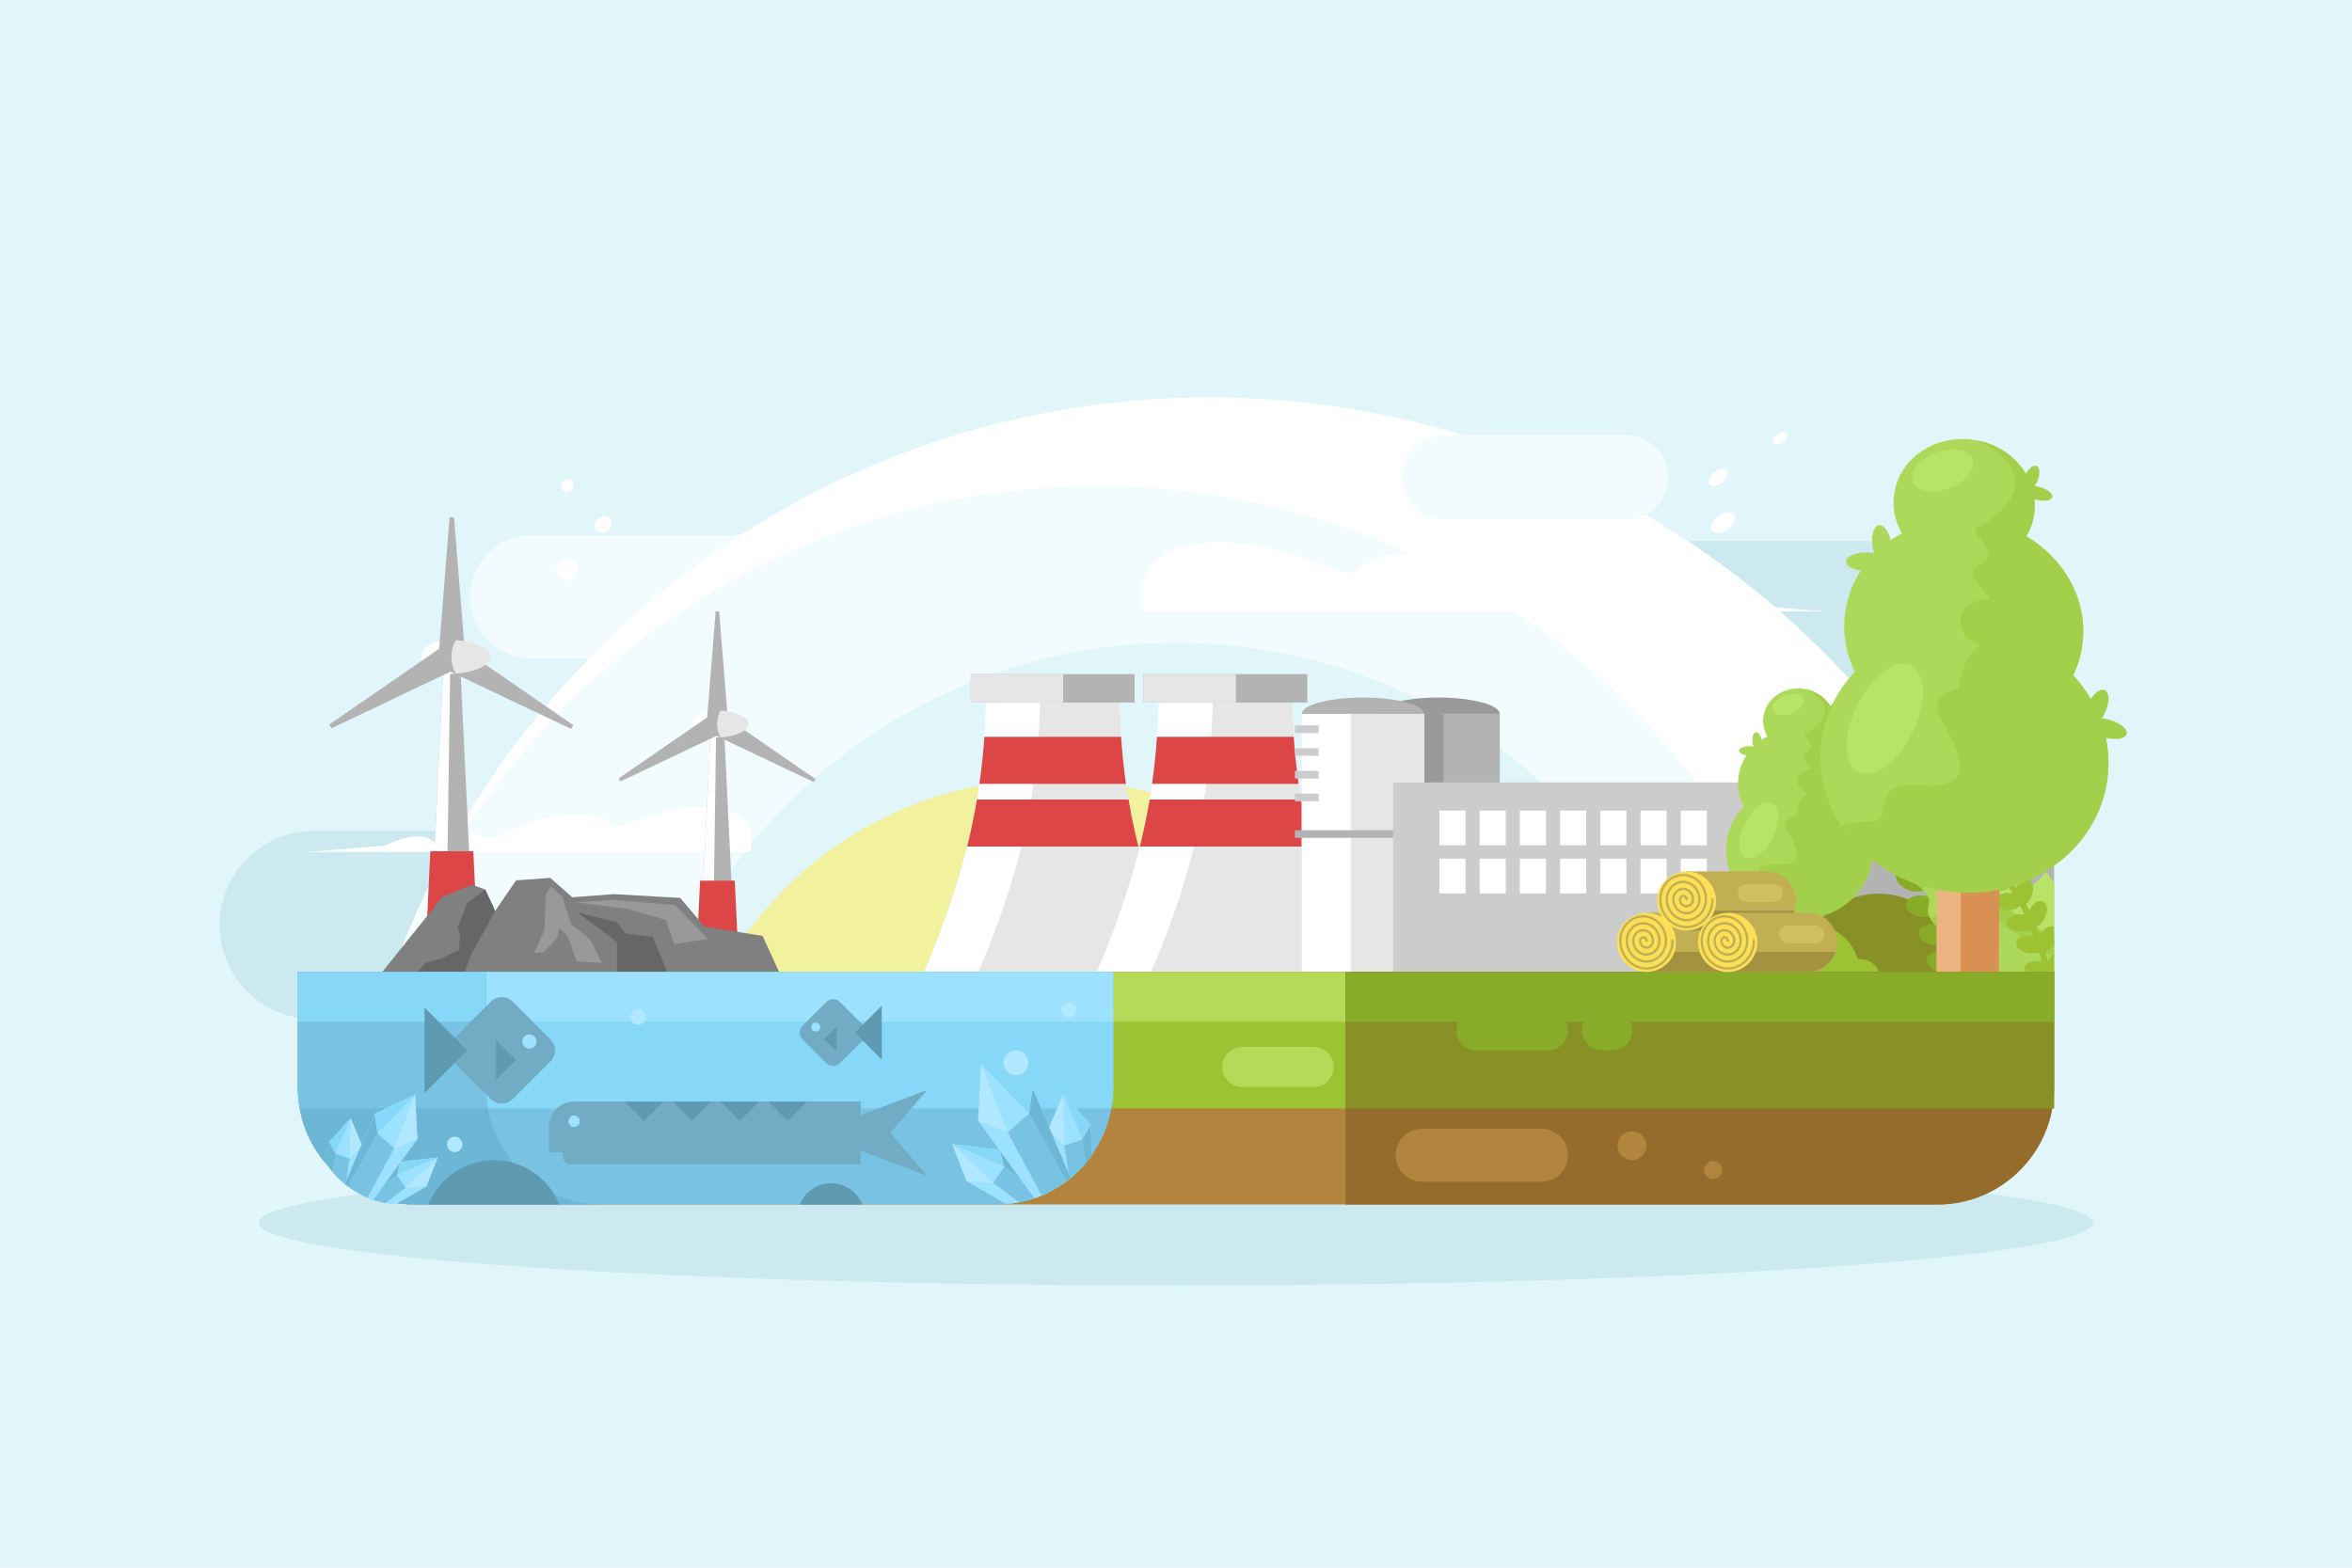 <?xml version="1.0" encoding="utf-8"?>
<!-- Generator: Adobe Illustrator 21.0.0, SVG Export Plug-In . SVG Version: 6.00 Build 0)  -->
<svg version="1.1" id="Layer_1" xmlns="http://www.w3.org/2000/svg" xmlns:xlink="http://www.w3.org/1999/xlink" x="0px" y="0px"
	 width="3000px" height="2000px" viewBox="0 0 3000 2000" style="enable-background:new 0 0 3000 2000;" xml:space="preserve">
<style type="text/css">
	.st0{fill-rule:evenodd;clip-rule:evenodd;fill:#E1F6FB;}
	.st1{fill-rule:evenodd;clip-rule:evenodd;fill:#F2FCFF;}
	.st2{fill-rule:evenodd;clip-rule:evenodd;fill:#CCE9F0;}
	.st3{fill-rule:evenodd;clip-rule:evenodd;fill:#FFFFFF;}
	.st4{fill-rule:evenodd;clip-rule:evenodd;fill:#F2F29E;}
	.st5{fill-rule:evenodd;clip-rule:evenodd;fill:#E6E6E6;}
	.st6{fill-rule:evenodd;clip-rule:evenodd;fill:#DD4646;}
	.st7{fill-rule:evenodd;clip-rule:evenodd;fill:#B3B3B3;}
	.st8{fill-rule:evenodd;clip-rule:evenodd;fill:#999999;}
	.st9{fill-rule:evenodd;clip-rule:evenodd;fill:#CCCCCC;}
	.st10{fill-rule:evenodd;clip-rule:evenodd;fill:#B3843E;}
	.st11{fill-rule:evenodd;clip-rule:evenodd;fill:#9DC234;}
	.st12{fill-rule:evenodd;clip-rule:evenodd;fill:#B6D957;}
	.st13{fill-rule:evenodd;clip-rule:evenodd;fill:#889126;}
	.st14{fill-rule:evenodd;clip-rule:evenodd;fill:#88AB28;}
	.st15{fill-rule:evenodd;clip-rule:evenodd;fill:#B7E366;}
	.st16{fill-rule:evenodd;clip-rule:evenodd;fill:#ADD95B;}
	.st17{fill-rule:evenodd;clip-rule:evenodd;fill:#A2D04A;}
	.st18{fill-rule:evenodd;clip-rule:evenodd;fill:#808080;}
	.st19{fill-rule:evenodd;clip-rule:evenodd;fill:#666666;}
	.st20{fill-rule:evenodd;clip-rule:evenodd;fill:#EBB481;}
	.st21{fill-rule:evenodd;clip-rule:evenodd;fill:#D99153;}
	.st22{fill-rule:evenodd;clip-rule:evenodd;fill:#966C2D;}
	.st23{fill-rule:evenodd;clip-rule:evenodd;fill:#C2AF53;}
	.st24{fill-rule:evenodd;clip-rule:evenodd;fill:#A39341;}
	.st25{fill-rule:evenodd;clip-rule:evenodd;fill:#FBDF57;}
	.st26{fill-rule:evenodd;clip-rule:evenodd;fill:#D1BE60;}
	.st27{fill-rule:evenodd;clip-rule:evenodd;fill:#78C3E3;}
	.st28{fill-rule:evenodd;clip-rule:evenodd;fill:#9CE1FF;}
	.st29{fill-rule:evenodd;clip-rule:evenodd;fill:#87D7F8;}
	.st30{fill-rule:evenodd;clip-rule:evenodd;fill:#72ABC4;}
	.st31{fill-rule:evenodd;clip-rule:evenodd;fill:#5F9AB3;}
	.st32{fill-rule:evenodd;clip-rule:evenodd;fill:#6DB7D6;}
	.st33{fill-rule:evenodd;clip-rule:evenodd;fill:#B2E8FF;}
</style>
<g>
	<rect class="st0" width="3000" height="2000"/>
	<path class="st1" d="M1019.2,682.7h-341c-43.3,0-78.7,35.4-78.7,78.7c0,43.3,35.4,78.7,78.7,78.7h341c43.3,0,78.7-35.4,78.7-78.7
		C1097.9,718.1,1062.5,682.7,1019.2,682.7z"/>
	<path class="st2" d="M2459.6,690.2h-520c-66,0-120,54-120,120s54,120,120,120h520c66,0,120-54,120-120S2525.6,690.2,2459.6,690.2z"
		/>
	<path class="st2" d="M920,1060H400c-66,0-120,54-120,120s54,120,120,120h520c66,0,120-54,120-120S986,1060,920,1060z"/>
	<path class="st3" d="M1542.7,507c-523.9,0-962.7,364.1-1077.3,853H2620C2505.4,871.1,2066.6,507,1542.7,507z"/>
	<path class="st1" d="M1400,620c-454.5,0-835.2,315.8-934.6,740h1869.3C2235.2,935.8,1854.5,620,1400,620z"/>
	<path class="st0" d="M1500,820c-331.7,0-609.5,230.5-682,540H2182C2109.5,1050.5,1831.7,820,1500,820z"/>
	<path class="st3" d="M894.9,1029.5c-30.6,0-66,9.3-99.2,24.4l-13.3,1.1c-8.3-10.3-24.3-16.4-47.2-16.4c-30.7,0-67,11.1-99.2,28.4
		l-17.9,1.5c-4.4-3.2-11.1-5.1-19.9-5.1c-12.6,0-27.1,3.8-40.7,10l-5.5,0.4c-3.4-4.2-10-6.7-19.4-6.7c-12.6,0-27.5,4.5-40.7,11.7
		l-100.4,8.2l87.5,0l15.3,0l110.3,0l135.1,0H787l136.9,0l32.5,0C966.5,1053.3,943.9,1029.5,894.9,1029.5z"/>
	<path class="st3" d="M2110.8,749.5c-14.4,0-24.5,3.9-29.8,10.4l-8.4-0.7c-20.9-9.6-43.3-15.4-62.6-15.4c-13.5,0-23.8,2.8-30.6,7.8
		l-27.5-2.2c-49.4-26.6-105.3-43.6-152.4-43.6c-35.1,0-59.7,9.4-72.5,25.2l-20.5-1.7c-51-23.3-105.4-37.6-152.4-37.6
		c-75.3,0-110.1,36.5-94.6,88.3l50,0l210.4,0h72.6l207.5,0l169.5,0l23.5,0l134.5,0l-154.3-12.6
		C2153.1,756.5,2130.2,749.5,2110.8,749.5z"/>
	<ellipse class="st2" cx="1500" cy="1560" rx="1170" ry="80"/>
	<path class="st4" d="M1339.8,993.8c-203.8,0-377.9,127-447.5,306.2h895.1C1717.7,1120.8,1543.6,993.8,1339.8,993.8z"/>
	<g>
		<g>
			<path class="st5" d="M1390.1,880h-94.8h-37.9c0,120-21.9,226.5-78.7,360h116.6h94.8h116.6c-56.7-133.5-78.7-240-78.7-360H1390.1z
				"/>
			<path class="st3" d="M1257.4,880c0,120-21.9,226.5-78.7,360h69.3c56.7-133.5,78.7-240,78.7-360h-31.4H1257.4z"/>
			<path class="st6" d="M1255.5,940c-1.3,20.1-3.4,40.1-6.3,60h187c-2.9-19.9-4.9-39.9-6.3-60H1255.5z"/>
			<path class="st6" d="M1246.1,1020c-3.4,19.9-7.5,39.8-12.5,60h218.4c-5-20.2-9.2-40.1-12.5-60H1246.1z"/>
			<rect x="1238.2" y="860" class="st7" width="209" height="36.3"/>
			<rect x="1238.2" y="860" class="st5" width="117.8" height="36.3"/>
		</g>
		<g>
			<path class="st5" d="M1610.4,880h-94.8h-37.9c0,120-21.9,226.5-78.7,360h116.6h94.8H1727c-56.7-133.5-78.7-240-78.7-360H1610.4z"
				/>
			<path class="st3" d="M1477.7,880c0,120-21.9,226.5-78.7,360h69.3c56.7-133.5,78.7-240,78.7-360h-31.4H1477.7z"/>
			<path class="st6" d="M1475.7,940c-1.3,20.1-3.4,40.1-6.3,60h187c-2.8-19.9-4.9-39.9-6.3-60H1475.7z"/>
			<path class="st6" d="M1466.4,1020c-3.4,19.9-7.5,39.8-12.5,60h218.4c-5-20.2-9.2-40.1-12.5-60H1466.4z"/>
			<rect x="1458.5" y="860" class="st7" width="209" height="36.3"/>
			<rect x="1458.5" y="860" class="st5" width="117.8" height="36.3"/>
		</g>
	</g>
	<g>
		<polygon class="st7" points="906.9,922.1 889.7,1280 940.5,1280 923.2,922.1 		"/>
		<polygon class="st3" points="889.7,1280 908.4,1280 913.6,922.1 906.9,922.1 		"/>
		<path class="st3" d="M914.7,906.3c-19.6,0-30.7,7.8-30.7,17.3s11.1,17.3,30.7,17.3s40.4-7.8,40.4-17.3S934.3,906.3,914.7,906.3z"
			/>
		<polygon class="st7" points="912.8,780 901.2,925.3 929,925.3 917.3,780 		"/>
		<polygon class="st7" points="906.1,935.1 1037.8,997.7 1040,993.8 920,911 		"/>
		<polygon class="st7" points="789,993.1 791.3,997 922.9,934.5 909,910.4 		"/>
		<path class="st5" d="M919.1,906.4c-2.8,4.9-4.4,10.8-4.4,17.2c0,6.4,1.6,12.3,4.4,17.2c18.2-1,36-8.4,36-17.2
			S937.3,907.4,919.1,906.4z"/>
		<polygon class="st6" points="893,1123.5 885.4,1280 944.7,1280 937.2,1123.5 		"/>
	</g>
	<g>
		<polygon class="st7" points="566.2,836.2 544.8,1280 607.8,1280 586.4,836.2 		"/>
		<polygon class="st3" points="544.8,1280 568,1280 574.5,836.2 566.2,836.2 		"/>
		<path class="st3" d="M575.8,816.6c-24.3,0-38.1,9.6-38.1,21.5c0,11.9,13.7,21.5,38.1,21.5s50.1-9.6,50.1-21.5
			C625.9,826.2,600.2,816.6,575.8,816.6z"/>
		<polygon class="st7" points="573.5,660 559.1,840.2 593.6,840.2 579.1,660 		"/>
		<polygon class="st7" points="565.2,852.4 728.4,929.9 731.2,925.1 582.4,822.5 		"/>
		<polygon class="st7" points="420,924.3 422.8,929.1 586,851.5 568.8,821.7 		"/>
		<path class="st5" d="M581.3,816.7c-3.4,6.1-5.5,13.4-5.5,21.4c0,7.9,2,15.3,5.5,21.3c22.6-1.3,44.6-10.4,44.6-21.3
			C625.9,827.1,603.9,818,581.3,816.7z"/>
		<polygon class="st6" points="548.9,1085.9 539.6,1280 613.1,1280 603.7,1085.9 		"/>
	</g>
	<g>
		<rect x="1756.6" y="910.7" class="st7" width="156.4" height="329.3"/>
		<path class="st8" d="M1834.8,889.9c-42.9,0-77.7,9.3-78.2,20.8H1913C1912.5,899.2,1877.7,889.9,1834.8,889.9z"/>
		<rect x="1791.3" y="910.7" class="st8" width="49.9" height="329.3"/>
		<rect x="1660.4" y="910.7" class="st5" width="156.4" height="329.3"/>
		<rect x="1660.4" y="910.7" class="st3" width="62.6" height="329.3"/>
		<path class="st7" d="M1738.5,889.9c-42.9,0-77.7,9.3-78.2,20.8h156.3C1816.3,899.2,1781.5,889.9,1738.5,889.9z"/>
		<rect x="1651.7" y="1059.2" class="st7" width="173.6" height="9.7"/>
		<g>
			<rect x="1651.7" y="1012.5" class="st9" width="30.2" height="9.7"/>
			<rect x="1651.7" y="983.5" class="st9" width="30.2" height="9.7"/>
			<rect x="1651.7" y="954.5" class="st9" width="30.2" height="9.7"/>
			<rect x="1651.7" y="925.5" class="st9" width="30.2" height="9.7"/>
		</g>
	</g>
	<g>
		<rect x="2236.2" y="998.2" class="st7" width="383.8" height="241.8"/>
		<rect x="1776.9" y="998.2" class="st9" width="459.3" height="241.8"/>
		<rect x="1938.6" y="1095.4" class="st3" width="33.3" height="44.4"/>
		<rect x="1938.6" y="1034.1" class="st3" width="33.3" height="44.4"/>
		<rect x="1887.3" y="1034.1" class="st3" width="33.3" height="44.4"/>
		<rect x="1887.3" y="1095.4" class="st3" width="33.3" height="44.4"/>
		<rect x="1836" y="1095.4" class="st3" width="33.3" height="44.4"/>
		<rect x="1836" y="1034.1" class="st3" width="33.3" height="44.4"/>
		<rect x="1989.9" y="1095.4" class="st3" width="33.3" height="44.4"/>
		<rect x="2092.5" y="1034.1" class="st3" width="33.3" height="44.4"/>
		<rect x="2143.8" y="1095.4" class="st3" width="33.3" height="44.4"/>
		<rect x="2143.8" y="1034.1" class="st3" width="33.3" height="44.4"/>
		<rect x="2041.2" y="1034.1" class="st3" width="33.3" height="44.4"/>
		<rect x="2092.5" y="1095.4" class="st3" width="33.3" height="44.4"/>
		<rect x="2041.2" y="1095.4" class="st3" width="33.3" height="44.4"/>
		<rect x="1989.9" y="1034.1" class="st3" width="33.3" height="44.4"/>
	</g>
	<path class="st10" d="M380,1388.3c0,81.6,66.8,148.3,148.3,148.3h1943.3c81.6,0,148.3-66.8,148.3-148.3V1240H380V1388.3z"/>
	<rect x="618.5" y="1240" class="st11" width="2001.5" height="174.1"/>
	<rect x="618.5" y="1240" class="st12" width="1330.7" height="63.5"/>
	<g>
		<path class="st13" d="M2497.2,1212.6c-1.6,0-3.2,0.1-4.7,0.3c-11.8-42-50.5-72.8-96.3-72.8c-36.6,0-68.6,19.7-86.1,49.1l-0.5,0
			c-31.5,0-57.9,21.7-65.1,50.9h293.1C2531.3,1223.9,2515.6,1212.6,2497.2,1212.6z"/>
		<path class="st11" d="M2372.3,1223.5c-1,0-1.9,0.1-2.8,0.2c-7.1-25.3-30.4-43.9-58-43.9c-22.1,0-41.4,11.9-51.9,29.6l-0.3,0
			c-19,0-34.9,13.1-39.3,30.7h176.7C2392.9,1230.3,2383.4,1223.5,2372.3,1223.5z"/>
	</g>
	<path class="st14" d="M2497.5,1213.4c-0.4,0.5-0.9,1-1.3,1.5c-1-4.6-2.2-9.1-3.3-13.6c5.4-1.3,11.2-5.8,15.3-12.6
		c6.3-10.4,6.2-22-0.2-25.9c-6.5-4-16.8,1.2-23.2,11.5c-1.3-3.7-2.6-7.4-3.9-11c4.9-2.3,9.7-7.9,12.4-15.2
		c4.2-11.4,1.8-22.7-5.3-25.4c-6.5-2.4-14.6,3.3-19.2,12.9c-1.2-2.4-2.5-4.8-3.8-7.1c4.2-2.7,8.1-7.8,10.5-14.1
		c4.2-11.4,1.8-22.7-5.3-25.4c-7.1-2.6-16.3,4.5-20.5,15.9l-0.1,0.4c-4.4-5.4-8.9-10.1-13.5-13.9c0.2-5.7-3.4-12.9-9.8-18.5
		c-9.1-8-20.6-9.8-25.6-4.1c-5,5.7-1.6,16.8,7.5,24.8c7.6,6.7,16.8,9.1,22.6,6.4c2.9,2.5,5.7,5.3,8.5,8.5
		c-9.8-1.8-18.6,1.1-20.6,7.4c-2.4,7.2,5.1,16.1,16.6,19.9c8.5,2.8,16.8,2,21.6-1.5c1.8,3.3,3.6,6.8,5.3,10.4
		c-2.3-0.9-4.9-1.6-7.6-2c-12-1.7-22.6,3.1-23.6,10.6c-1,7.5,7.9,15,19.9,16.6c8.4,1.2,16-0.8,20.3-4.6c1.8,4.8,3.6,9.7,5.3,14.8
		c-1.8-0.6-3.7-1-5.6-1.3c-12-1.7-22.6,3.1-23.6,10.6c-1,7.5,7.9,15,19.9,16.6c6.2,0.9,12.1,0,16.4-2.1c1.1,4.2,2.1,8.4,3.1,12.7
		c-1.2-0.5-2.4-1-3.6-1.4c-11.5-3.8-22.8-0.9-25.1,6.3c-2.3,7.2,5.1,16.1,16.7,19.9c6.3,2,12.5,2.1,17.2,0.7
		c0.9,5.2,1.7,10.4,2.4,15.7c-0.9-0.4-1.8-0.7-2.8-1c-11.5-3.8-22.8-0.9-25.1,6.3c-0.4,1.1-0.5,2.3-0.4,3.5h49.7v-18.9
		c-3.3,1.6-6.6,4.2-9.4,7.4c-0.7,0.8-1.4,1.6-2,2.4c-0.7-5.4-1.5-10.8-2.4-16.1c4.4-0.4,9.4-2.8,13.8-6.8v-30.7
		C2509.6,1203.8,2502.9,1207.3,2497.5,1213.4z"/>
	<g>
		<path class="st15" d="M2580.4,1136.2c-2.9-2.9,5.8-19.5,20-38.7c-2.9-4.5-5.7-9-8.5-13.5l-16,17l8.5-29.5
			c-28.3-48.3-49.3-96.8-62.3-141c-6.5,15.8-9.2,35.9-8.5,59.1l0,0l0,0c0.1,3.1,0.3,6.2,0.5,9.3c0,6.9-0.8,16.3-4.4,23.7
			c-13.1,26.7,12,31.5,21.5,61.7c4.1,13-11.1,13.8-4.4,33.5c6.7,19.7,30,17.1,29.9,33.5c0,7.5-3.9,69.3,40.6,91.5h22.8v-116.4
			c-3.4-4.7-6.7-9.5-10.1-14.4C2595.6,1128.5,2583.2,1138.9,2580.4,1136.2z"/>
		<g>
			<path class="st16" d="M2521.1,1176.5c-3.7-1.9-0.5-20.3,7.1-43c-4.1-3.4-8.2-6.8-12.3-10.3l-10,21.1l-0.9-30.6
				c-41.8-37.3-76.6-77-102.5-115.1c-1.3,17.1,2.2,37,10,58.8l0,0l0,0c1,2.9,2.1,5.8,3.3,8.7c2.1,6.6,4.2,15.8,3,23.9
				c-4.3,29.4,21.1,26.3,39.4,52.1c7.9,11.2-6.3,16.5,6.1,33.2c12.4,16.7,33.8,7.1,38.7,22.7c1.3,4.1,6.9,25.6,20.6,44.6h96.3v-46.1
				c-25.6-14.2-52-31.8-78.3-52.2C2533.2,1164.5,2524.6,1178.3,2521.1,1176.5z"/>
			<path class="st17" d="M2453.2,1135.9l7.2-21.5c0,0-7.1,6.9-14.7,14.4C2448.2,1130.8,2450.7,1133.2,2453.2,1135.9z"/>
			<path class="st17" d="M2521.1,1239l20.8-38.4l-31.1,19.4C2513.5,1226,2516.9,1232.6,2521.1,1239z"/>
			<path class="st17" d="M2464.3,1175.4c2.7,3.7,5.9,6.1,9.3,7.8l20.3-30.5l-31.6,19.8C2462.8,1173.3,2463.5,1174.3,2464.3,1175.4z"
				/>
			<path class="st17" d="M2508,1140.1c4.7,4.6,9.5,9.1,14.4,13.4c1.4-6,3.4-12.7,5.8-19.9c-4.1-3.4-8.2-6.8-12.3-10.3L2508,1140.1z"
				/>
			<path class="st17" d="M2402.5,998.6c35.5,60.9,67.6,104.2,103.2,139.3l-0.7-24.2C2463.2,1076.4,2428.4,1036.7,2402.5,998.6z"/>
			<path class="st17" d="M2533,1162.7c25.7,21.5,54,40.4,87,59.5v-25.6c-25.6-14.2-52-31.8-78.3-52.2
				C2538.8,1151.3,2535.8,1157.6,2533,1162.7z"/>
		</g>
		<path class="st11" d="M2602.6,1191.3c-0.3,0.4-0.6,0.9-0.9,1.3c-1.3-3.6-2.7-7-4-10.5c4.1-1.5,8.3-5.8,10.9-11.6
			c4-8.9,2.7-18.1-2.9-20.6c-5.5-2.5-13.2,2.7-17.2,11.5c-1.4-2.8-2.8-5.6-4.3-8.3c3.7-2.4,6.9-7.3,8.3-13.4
			c2.2-9.5-0.9-18.3-6.8-19.6c-5.4-1.2-11.3,4.1-14,12.2c-1.2-1.8-2.5-3.6-3.7-5.3c3.1-2.6,5.7-7,6.9-12.3
			c2.2-9.5-0.9-18.3-6.8-19.6c-5.9-1.4-12.5,5.2-14.6,14.7l-0.1,0.3c-4-3.9-8.1-7.1-12.2-9.7c-0.4-4.6-4-9.9-9.7-13.7
			c-8.1-5.4-17.4-5.7-20.8-0.7c-3.4,5,0.4,13.5,8.5,18.9c6.7,4.5,14.3,5.5,18.6,2.8c2.6,1.7,5.1,3.6,7.7,5.9c-8-0.4-14.6,2.8-15.6,8
			c-1.1,6,5.7,12.3,15.2,14.1c7,1.3,13.6-0.1,17-3.4c1.8,2.5,3.6,5,5.3,7.7c-1.9-0.5-4.1-0.8-6.3-0.8c-9.7-0.1-17.7,4.8-17.7,10.9
			c-0.1,6.1,7.8,11.1,17.5,11.2c6.8,0.1,12.6-2.3,15.6-5.7c1.9,3.6,3.8,7.3,5.7,11.2c-1.5-0.3-3-0.4-4.6-0.4
			c-9.7-0.1-17.7,4.8-17.7,10.9c-0.1,6.1,7.8,11.1,17.5,11.2c5.1,0,9.6-1.2,12.8-3.4c1.3,3.2,2.6,6.5,3.8,9.8c-1-0.3-2-0.5-3-0.7
			c-9.6-1.8-18.2,1.6-19.3,7.6c-1.1,6,5.7,12.3,15.3,14.1c5.2,1,10.1,0.4,13.7-1.2c1.2,4,2.4,8.1,3.5,12.2c-0.7-0.2-1.5-0.4-2.3-0.5
			c-9.6-1.8-18.2,1.6-19.3,7.6c-0.6,3.1,0.9,6.2,3.8,8.8h33.5v-25.9c-2.4,1.6-4.6,3.9-6.5,6.7c-0.5,0.7-0.9,1.4-1.3,2.2
			c-1.1-4.2-2.3-8.4-3.6-12.5c3.9-0.9,8.1-3.8,11.4-8.2v-22.7C2614.9,1180.3,2607.5,1184.1,2602.6,1191.3z"/>
	</g>
	<g>
		<polygon class="st18" points="898.6,1182.1 867.6,1145.5 783,1140.7 729.9,1144.7 701.9,1120 658.3,1123.1 631.3,1162.5 
			630,1157.8 618.8,1134.7 602.1,1128.8 564.7,1143.9 487.5,1240 578.1,1240 653.1,1240 993.7,1240 972.7,1194 		"/>
		<polygon class="st8" points="782.5,1148 734,1151.1 800.5,1159.6 849.4,1173.8 860.1,1204.5 903,1197.9 861.3,1154.7 		"/>
		<polygon class="st8" points="728.2,1178.9 717.5,1144.3 702.8,1131.2 696.4,1140.7 694.4,1186.9 681.3,1215.5 693.2,1215.1 
			710.7,1196.8 713.1,1184.1 723.9,1194.1 735.8,1226.7 767.6,1228.3 752.9,1198.4 		"/>
		<polygon class="st19" points="595.8,1152.4 583.8,1182.9 586.9,1193.3 585.4,1212 561.9,1223.1 542.4,1228.7 532.8,1240 
			592.9,1240 598.9,1221.9 631.3,1162.5 618.8,1134.7 		"/>
		<polygon class="st19" points="797.7,1190.7 787,1176.6 736.3,1163.9 787,1202 787,1240 851.4,1240 832.3,1195.3 		"/>
	</g>
	<g>
		<g>
			<path class="st20" d="M2297.8,1075.8c-11.2-0.1-20.3,8.9-20.4,20.1l-0.9,156.6c-0.1,11.2,8.9,20.3,20.1,20.4
				c11.2,0.1,20.3-8.9,20.4-20.1l0.9-156.6C2318,1085,2309,1075.9,2297.8,1075.8z"/>
			<path class="st21" d="M2311.5,1081.3c-10.2,0.9-18.3,9.5-18.4,20l-0.9,156.6c0,5.9,2.4,11.2,6.4,14.9c10.2-0.9,18.3-9.5,18.4-20
				l0.9-156.6C2318,1090.3,2315.5,1085,2311.5,1081.3z"/>
		</g>
		<path class="st16" d="M2371.2,1011.8c3.9-28.6-11.2-55.7-36.3-70.4c2.6-4.4,4.4-9.4,5.1-14.7c3.2-23-14.6-44.5-39.7-47.9
			c-25.1-3.4-47.9,12.4-51.1,35.5c-1.2,8.9,0.7,17.7,5,25.2c-19.5,10.5-33.7,28.9-36.7,51.3c-1.9,13.5,0.6,26.7,6.3,38.4
			c-11.4,12.1-19.1,27.3-21.5,44.4c-6.4,46.9,29.8,90.6,80.9,97.6c51.1,7,97.7-25.4,104.2-72.3c3.4-25.1-5.4-49.4-22.1-67.5
			C2368.3,1025.3,2370.3,1018.7,2371.2,1011.8z"/>
		<path class="st17" d="M2371.2,1011.8c3.9-28.6-11.2-55.7-36.3-70.4c2.6-4.4,4.4-9.4,5.1-14.7c3-21.9-13-42.4-36.2-47.3
			c47.9,25.8,11,50.2-0.7,56.4c-6.8,3.6,17.9,16.1,1.2,24.1c-14.1,6.7,12.9,22,5.7,22.3c-22,1-21.6,21.7-9.2,27.3
			c10.5,4.7-5.5,0.6-9.5,29.7c-7.9,4.3-19.4,6.5-11.5,20.7c10.7,19.5,24.8,43.6-9.5,43c-17.6-0.3-25.7-3.6-28.6,17.8
			c-1.1,8.2-10,4.1-19.9,6.4c-2.5,0.6-4.7,1.2-6.8,1.8c14.3,22,38.7,38.2,68.1,42.2c51.1,7,97.7-25.4,104.2-72.3
			c3.4-25.1-5.4-49.4-22.1-67.5C2368.3,1025.3,2370.3,1018.7,2371.2,1011.8z"/>
		<path class="st15" d="M2257.1,1023.9c-11.3-1.5-26.6,13.1-34.2,32.7c-7.6,19.6-4.5,36.8,6.8,38.3c11.3,1.5,26.6-13.1,34.2-32.7
			C2271.5,1042.6,2268.4,1025.4,2257.1,1023.9z"/>
		<path class="st15" d="M2284,885.4c-10.8,1.4-21,8.5-22.8,15.9c-1.7,7.4,5.6,12.2,16.5,10.8c10.8-1.4,21-8.5,22.8-15.9
			C2302.2,888.8,2294.8,884,2284,885.4z"/>
		<path class="st16" d="M2239.2,934.3c-3.3,1-4.9,7.4-3.7,14.3c0.2,1.3,0.6,2.6,1,3.8c-1.2-0.2-2.6-0.4-4-0.5
			c-7.3-0.3-13.6,2.1-14.2,5.4c-0.6,3.3,4.9,6.2,12.1,6.5c6.8,0.3,12.7-1.8,14-4.8c2.9-1.6,4.2-7.6,3-14
			C2246.2,938.2,2242.5,933.4,2239.2,934.3z"/>
		<path class="st17" d="M2343.2,909.3c-1-0.2-1.9-0.4-2.8-0.5c0.5-0.7,1-1.5,1.4-2.4c2.2-4.5,2.3-9.2,0.2-10.5
			c-2.1-1.3-5.5,1.3-7.7,5.8c-2,4.2-2.3,8.5-0.6,10.1c0.3,2.2,4,4.8,8.6,5.9c5,1.2,9.3,0.2,9.5-2.1
			C2352.1,913.4,2348.2,910.5,2343.2,909.3z"/>
		<path class="st17" d="M2387.8,1059.9c-1.4-0.3-2.7-0.5-4-0.6c0.7-1,1.4-2.1,2-3.3c3.1-6.3,3.2-12.9,0.3-14.7
			c-2.9-1.8-7.8,1.8-10.9,8.1c-2.9,5.9-3.2,12-0.9,14.3c0.4,3.2,5.6,6.8,12.2,8.3c7.1,1.7,13.1,0.3,13.4-3
			C2400.3,1065.7,2394.9,1061.6,2387.8,1059.9z"/>
	</g>
	<g>
		<g>
			<path class="st20" d="M2511.4,949.1c-22-0.1-40,17.6-40.1,39.6l-1.8,308.4c-0.1,22,17.6,40,39.6,40.1c22,0.1,40-17.6,40.1-39.6
				l1.8-308.4C2551.1,967.2,2533.4,949.2,2511.4,949.1z"/>
			<path class="st21" d="M2538.3,959.8c-20.2,1.8-36,18.7-36.2,39.4l-1.8,308.4c-0.1,11.6,4.8,22.1,12.7,29.4
				c20.2-1.8,36-18.7,36.2-39.4l1.8-308.4C2551.1,977.6,2546.2,967.1,2538.3,959.8z"/>
		</g>
		<path class="st16" d="M2656,822.9c7.7-56.2-22.1-109.7-71.4-138.7c5.2-8.7,8.7-18.4,10.1-28.9c6.2-45.3-28.8-87.6-78.2-94.3
			c-49.4-6.8-94.4,24.5-100.6,69.8c-2.4,17.6,1.4,34.8,9.9,49.6c-38.5,20.7-66.3,56.9-72.3,101.1c-3.6,26.6,1.1,52.6,12.3,75.6
			c-22.4,23.7-37.6,53.7-42.3,87.5c-12.7,92.4,58.7,178.5,159.3,192.3c100.6,13.8,192.5-50,205.2-142.4c6.8-49.5-10.6-97.2-43.6-133
			C2650.1,849.6,2654.1,836.6,2656,822.9z"/>
		<path class="st17" d="M2656,822.9c7.7-56.2-22.1-109.7-71.4-138.7c5.2-8.7,8.7-18.4,10.1-28.9c5.9-43.2-25.6-83.6-71.3-93.2
			c94.4,50.8,21.7,98.9-1.5,111.1c-13.5,7.1,35.3,31.7,2.3,47.4c-27.7,13.2,25.4,43.4,11.3,44c-43.3,1.9-42.6,42.8-18.2,53.8
			c20.7,9.3-10.8,1.2-18.7,58.5c-15.5,8.5-38.2,12.7-22.7,40.8c21.1,38.4,48.9,86-18.6,84.8c-34.6-0.6-50.5-7-56.3,35.1
			c-2.2,16.1-19.6,8.1-39.1,12.6c-4.9,1.1-9.3,2.3-13.4,3.6c28.1,43.3,76.3,75.2,134.2,83.1c100.6,13.8,192.5-50,205.2-142.4
			c6.8-49.5-10.6-97.2-43.6-133C2650.1,849.6,2654.1,836.6,2656,822.9z"/>
		<path class="st15" d="M2431.2,846.7c-22.3-3.1-52.4,25.8-67.3,64.5c-14.9,38.7-8.9,72.5,13.4,75.5c22.3,3.1,52.4-25.8,67.3-64.5
			S2453.5,849.8,2431.2,846.7z"/>
		<path class="st15" d="M2484.1,573.9c-21.3,2.8-41.4,16.8-44.8,31.3c-3.4,14.5,11.1,24,32.4,21.3c21.3-2.8,41.4-16.8,44.8-31.3
			C2520,580.7,2505.5,571.1,2484.1,573.9z"/>
		<path class="st16" d="M2395.8,670.3c-6.5,1.9-9.7,14.5-7.2,28.1c0.5,2.6,1.2,5.1,2,7.4c-2.4-0.5-5.1-0.8-7.9-0.9
			c-14.3-0.6-26.8,4.2-27.9,10.7c-1.1,6.5,9.6,12.2,23.9,12.8c13.3,0.5,25.1-3.6,27.5-9.4c5.6-3.1,8.3-14.9,5.9-27.5
			C2409.6,677.9,2402.3,668.4,2395.8,670.3z"/>
		<path class="st17" d="M2600.7,621c-1.9-0.5-3.8-0.7-5.6-0.9c1-1.4,1.9-3,2.8-4.7c4.3-8.8,4.5-18,0.4-20.6
			c-4.1-2.6-10.9,2.5-15.2,11.3c-4,8.2-4.5,16.8-1.2,20c0.6,4.4,7.8,9.5,17,11.7c9.9,2.3,18.3,0.5,18.8-4.2
			C2618.2,629,2610.6,623.4,2600.7,621z"/>
		<path class="st17" d="M2688.6,917.8c-2.7-0.6-5.3-1.1-7.8-1.3c1.4-2,2.7-4.2,3.9-6.6c6.1-12.4,6.4-25.4,0.6-29
			c-5.7-3.6-15.3,3.5-21.4,16c-5.7,11.6-6.3,23.6-1.7,28.1c0.8,6.2,11,13.3,24,16.4c13.9,3.3,25.8,0.7,26.5-5.9
			C2713.3,929,2702.5,921,2688.6,917.8z"/>
	</g>
	<g>
		<path class="st22" d="M1716.3,1536.7h755.3c81.6,0,148.3-66.8,148.3-148.3V1240h-903.7V1536.7z"/>
		<g>
			<rect x="1716.3" y="1240" class="st13" width="903.7" height="174.1"/>
			<rect x="1716.3" y="1240" class="st14" width="903.7" height="63.5"/>
		</g>
	</g>
	<path class="st14" d="M1974.4,1288.8h-91.1c-14.1,0-25.6,11.5-25.6,25.6v0c0,14.1,11.5,25.6,25.6,25.6h91.1
		c14.1,0,25.6-11.5,25.6-25.6v0C2000,1300.3,1988.5,1288.8,1974.4,1288.8z"/>
	<path class="st14" d="M2056.5,1288.8h-13.2c-14.1,0-25.6,11.5-25.6,25.6v0c0,14.1,11.5,25.6,25.6,25.6h13.2
		c14.1,0,25.6-11.5,25.6-25.6v0C2082.1,1300.3,2070.6,1288.8,2056.5,1288.8z"/>
	<path class="st12" d="M1675.6,1335.6h-91.1c-14.1,0-25.6,11.5-25.6,25.6v0c0,14.1,11.5,25.6,25.6,25.6h91.1
		c14.1,0,25.6-11.5,25.6-25.6v0C1701.3,1347.1,1689.7,1335.6,1675.6,1335.6z"/>
	<path class="st10" d="M1966.2,1440h-152.3c-18.6,0-33.8,15.2-33.8,33.8v0c0,18.6,15.2,33.8,33.8,33.8h152.3
		c18.6,0,33.8-15.2,33.8-33.8v0C2000,1455.2,1984.8,1440,1966.2,1440z"/>
	<circle class="st10" cx="2081.6" cy="1461.6" r="18.4"/>
	<circle class="st10" cx="2185" cy="1492.7" r="11.5"/>
	<g>
		<path class="st3" d="M725.3,713.2c-7.4,0-14.3,6-15.5,13.4c-1.1,7.4,3.9,13.4,11.3,13.4c7.4,0,14.3-6,15.5-13.4
			C737.7,719.2,732.7,713.2,725.3,713.2z"/>
		<path class="st3" d="M770.8,658.4c-5.9,0-11.5,4.8-12.4,10.8c-0.9,5.9,3.1,10.8,9.1,10.8s11.5-4.8,12.4-10.8
			C780.8,663.2,776.7,658.4,770.8,658.4z"/>
		<path class="st3" d="M725,611.4c-4.4,0-8.6,3.6-9.3,8c-0.7,4.4,2.4,8,6.8,8c4.4,0,8.6-3.6,9.3-8C732.5,615,729.4,611.4,725,611.4z
			"/>
	</g>
	<g>
		<path class="st3" d="M2205,653.2c-7.4,0-16.6,6-20.5,13.4c-3.9,7.4-1.1,13.4,6.3,13.4c7.4,0,16.6-6,20.5-13.4
			C2215.2,659.2,2212.4,653.2,2205,653.2z"/>
		<path class="st3" d="M2197.1,598.4c-5.9,0-13.3,4.8-16.5,10.8c-3.2,5.9-0.9,10.8,5,10.8s13.3-4.8,16.5-10.8
			C2205.3,603.2,2203,598.4,2197.1,598.4z"/>
		<path class="st3" d="M2275.2,551.4c-4.4,0-10,3.6-12.3,8c-2.4,4.4-0.7,8,3.8,8c4.4,0,9.9-3.6,12.3-8
			C2281.3,555,2279.6,551.4,2275.2,551.4z"/>
	</g>
	<g>
		<g>
			<g>
				<path class="st23" d="M2202,1164.5h-101.8v75.5H2202v0c20.8,0,37.7-16.9,37.7-37.7C2239.7,1181.4,2222.8,1164.5,2202,1164.5z"/>
				<path class="st24" d="M2100.1,1240H2202v0c16.6,0,30.6-10.7,35.7-25.5h-137.6V1240z"/>
				<circle class="st25" cx="2100.1" cy="1202.3" r="37.7"/>
				<path class="st23" d="M2133.4,1198.6c-0.8,0-1.5,0.7-1.5,1.5c0,9.4-3.6,17.9-9.3,24.1c-5.8,6.1-13.7,9.9-22.5,9.9
					c-8.8,0-16.7-3.8-22.5-9.9c-5.8-6.2-9.3-14.7-9.3-24.1c0-8.2,3.1-15.6,8.1-21c5-5.3,11.9-8.6,19.5-8.6c7.6,0,14.5,3.3,19.5,8.6
					c5,5.4,8.1,12.8,8.1,21c0,7-2.6,13.3-6.9,17.8c-4.2,4.5-10.1,7.3-16.6,7.3c-6.5,0-12.3-2.8-16.6-7.3c-4.3-4.6-6.9-10.9-6.9-17.8
					c0-5.7,2.2-10.9,5.7-14.7c3.5-3.7,8.3-6,13.6-6c5.3,0,10.1,2.3,13.6,6c3.5,3.7,5.7,8.9,5.7,14.7c0,4.5-1.7,8.6-4.5,11.5
					c-2.7,2.9-6.5,4.7-10.7,4.7c-4.2,0-8-1.8-10.7-4.7c-2.8-2.9-4.5-7-4.5-11.5c0-3.3,1.2-6.3,3.3-8.4c2-2.1,4.7-3.4,7.8-3.4
					s5.8,1.3,7.8,3.4c2,2.1,3.3,5.1,3.3,8.4c0,2.1-0.8,3.9-2,5.3c-1.2,1.3-2.9,2.1-4.8,2.1c-1.9,0-3.6-0.8-4.8-2.1
					c-1.3-1.3-2-3.2-2-5.3c0-0.8,0.3-1.6,0.8-2.1c0.5-0.5,1.2-0.8,1.9-0.8c0.7,0,1.4,0.3,1.9,0.8c0.5,0.5,0.8,1.3,0.8,2.1
					c0,0.8,0.7,1.5,1.5,1.5c0.8,0,1.5-0.7,1.5-1.5c0-1.6-0.6-3.1-1.6-4.1c-1-1.1-2.4-1.8-4-1.8c-1.6,0-3,0.7-4,1.8
					c-1,1.1-1.6,2.5-1.6,4.1c0,2.8,1.1,5.4,2.8,7.3c1.8,1.9,4.2,3.1,6.9,3.1c2.7,0,5.2-1.2,6.9-3.1c1.8-1.9,2.8-4.4,2.8-7.3
					c0-4.1-1.5-7.7-4.1-10.4c-2.5-2.7-6-4.4-9.9-4.4c-3.9,0-7.4,1.7-9.9,4.4c-2.5,2.7-4.1,6.3-4.1,10.4c0,5.3,2,10.1,5.3,13.5
					c3.3,3.5,7.8,5.7,12.8,5.7c5,0,9.5-2.2,12.8-5.7c3.3-3.5,5.3-8.3,5.3-13.5c0-6.5-2.5-12.4-6.5-16.7c-4-4.3-9.6-7-15.7-7
					c-6.2,0-11.7,2.7-15.8,7c-4,4.3-6.5,10.2-6.5,16.7c0,7.7,2.9,14.7,7.7,19.8c4.8,5.1,11.4,8.3,18.7,8.3c7.3,0,13.9-3.2,18.7-8.3
					c4.8-5.1,7.7-12.1,7.7-19.8c0-8.9-3.4-17.1-8.9-22.9c-5.5-5.9-13.2-9.6-21.6-9.6c-8.5,0-16.1,3.7-21.6,9.6
					c-5.5,5.9-8.9,14-8.9,22.9c0,10.2,3.9,19.4,10.1,26.1c6.3,6.7,15,10.8,24.6,10.8c9.6,0,18.3-4.1,24.6-10.8
					c6.3-6.7,10.1-15.9,10.1-26.1C2134.8,1199.2,2134.2,1198.6,2133.4,1198.6z"/>
			</g>
			<path class="st26" d="M2211.7,1180.5h-34.6c-6.3,0-11.5,5.2-11.5,11.5v0c0,6.3,5.2,11.5,11.5,11.5h34.6c6.3,0,11.5-5.2,11.5-11.5
				v0C2223.1,1185.7,2218,1180.5,2211.7,1180.5z"/>
		</g>
		<g>
			<g>
				<g>
					<path class="st23" d="M2253,1111.7h-101.8v75.5H2253v0c20.8,0,37.7-16.9,37.7-37.7C2290.8,1128.6,2273.9,1111.7,2253,1111.7z"
						/>
					<path class="st24" d="M2151.2,1187.2H2253v0c16.6,0,30.6-10.7,35.7-25.5h-137.6V1187.2z"/>
					<circle class="st25" cx="2151.2" cy="1149.4" r="37.7"/>
					<path class="st23" d="M2184.4,1145.8c-0.8,0-1.5,0.7-1.5,1.5c0,9.4-3.6,17.9-9.3,24.1c-5.8,6.1-13.7,9.9-22.5,9.9
						c-8.8,0-16.7-3.8-22.5-9.9c-5.8-6.2-9.3-14.7-9.3-24.1c0-8.2,3.1-15.6,8.1-21c5-5.3,11.9-8.6,19.5-8.6c7.6,0,14.5,3.3,19.5,8.6
						c5,5.4,8.1,12.8,8.1,21c0,7-2.6,13.3-6.9,17.8c-4.2,4.5-10.1,7.3-16.6,7.3c-6.5,0-12.3-2.8-16.6-7.3
						c-4.3-4.6-6.9-10.9-6.9-17.8c0-5.7,2.2-10.9,5.7-14.7c3.5-3.7,8.3-6,13.6-6c5.3,0,10.1,2.3,13.6,6c3.5,3.7,5.7,8.9,5.7,14.7
						c0,4.5-1.7,8.6-4.5,11.5c-2.7,2.9-6.5,4.7-10.7,4.7c-4.2,0-8-1.8-10.7-4.7c-2.8-2.9-4.5-7-4.5-11.5c0-3.3,1.2-6.3,3.3-8.4
						c2-2.1,4.7-3.4,7.8-3.4c3,0,5.8,1.3,7.8,3.4c2,2.1,3.3,5.1,3.3,8.4c0,2.1-0.8,3.9-2,5.3c-1.2,1.3-2.9,2.1-4.8,2.1
						c-1.9,0-3.6-0.8-4.8-2.1c-1.3-1.3-2-3.2-2-5.3c0-0.8,0.3-1.6,0.8-2.1c0.5-0.5,1.2-0.8,1.9-0.8c0.7,0,1.4,0.3,1.9,0.8
						c0.5,0.5,0.8,1.3,0.8,2.1c0,0.8,0.7,1.5,1.5,1.5c0.8,0,1.5-0.7,1.5-1.5c0-1.6-0.6-3.1-1.6-4.1c-1-1.1-2.4-1.8-4-1.8
						c-1.6,0-3,0.7-4,1.8c-1,1.1-1.6,2.5-1.6,4.1c0,2.8,1.1,5.4,2.8,7.3c1.8,1.9,4.2,3.1,6.9,3.1c2.7,0,5.2-1.2,6.9-3.1
						c1.8-1.9,2.8-4.4,2.8-7.3c0-4.1-1.5-7.7-4.1-10.4c-2.5-2.7-6-4.4-9.9-4.4c-3.9,0-7.4,1.7-9.9,4.4c-2.5,2.7-4.1,6.3-4.1,10.4
						c0,5.3,2,10.1,5.3,13.5c3.3,3.5,7.8,5.7,12.8,5.7c5,0,9.5-2.2,12.8-5.7c3.3-3.5,5.3-8.3,5.3-13.5c0-6.5-2.5-12.4-6.5-16.7
						c-4-4.3-9.6-7-15.7-7c-6.2,0-11.7,2.7-15.8,7c-4,4.3-6.5,10.2-6.5,16.7c0,7.7,2.9,14.7,7.7,19.8c4.8,5.1,11.4,8.3,18.7,8.3
						c7.3,0,13.9-3.2,18.7-8.3c4.8-5.1,7.7-12.1,7.7-19.8c0-8.9-3.4-17.1-8.9-22.9c-5.5-5.9-13.2-9.6-21.6-9.6
						c-8.5,0-16.1,3.6-21.6,9.6c-5.5,5.9-8.9,14-8.9,22.9c0,10.2,3.9,19.4,10.1,26.1c6.3,6.7,15,10.8,24.6,10.8
						c9.6,0,18.3-4.1,24.6-10.8c6.3-6.7,10.1-15.9,10.1-26.1C2185.9,1146.4,2185.2,1145.8,2184.4,1145.8z"/>
				</g>
				<path class="st26" d="M2262.7,1127.7h-34.6c-6.3,0-11.5,5.2-11.5,11.5v0c0,6.3,5.2,11.5,11.5,11.5h34.6
					c6.3,0,11.5-5.2,11.5-11.5v0C2274.2,1132.9,2269,1127.7,2262.7,1127.7z"/>
			</g>
			<g>
				<g>
					<path class="st23" d="M2305.7,1164.5h-101.8v75.5h101.8v0c20.8,0,37.7-16.9,37.7-37.7
						C2343.4,1181.4,2326.5,1164.5,2305.7,1164.5z"/>
					<path class="st24" d="M2203.8,1240h101.8v0c16.6,0,30.6-10.7,35.7-25.5h-137.6V1240z"/>
					<circle class="st25" cx="2203.8" cy="1202.3" r="37.7"/>
					<path class="st23" d="M2237.1,1198.6c-0.8,0-1.5,0.7-1.5,1.5c0,9.4-3.6,17.9-9.3,24.1c-5.8,6.1-13.7,9.9-22.5,9.9
						c-8.8,0-16.7-3.8-22.5-9.9c-5.8-6.2-9.3-14.7-9.3-24.1c0-8.2,3.1-15.6,8.1-21c5-5.3,11.9-8.6,19.5-8.6c7.6,0,14.5,3.3,19.5,8.6
						c5,5.4,8.1,12.8,8.1,21c0,7-2.6,13.3-6.9,17.8c-4.2,4.5-10.1,7.3-16.6,7.3c-6.5,0-12.3-2.8-16.6-7.3
						c-4.3-4.6-6.9-10.9-6.9-17.8c0-5.7,2.2-10.9,5.7-14.7c3.5-3.7,8.3-6,13.6-6c5.3,0,10.1,2.3,13.6,6c3.5,3.7,5.7,8.9,5.7,14.7
						c0,4.5-1.7,8.6-4.5,11.5c-2.7,2.9-6.5,4.7-10.7,4.7c-4.2,0-8-1.8-10.7-4.7c-2.8-2.9-4.5-7-4.5-11.5c0-3.3,1.2-6.3,3.3-8.4
						c2-2.1,4.7-3.4,7.8-3.4c3,0,5.8,1.3,7.8,3.4c2,2.1,3.3,5.1,3.3,8.4c0,2.1-0.8,3.9-2,5.3c-1.2,1.3-2.9,2.1-4.8,2.1
						c-1.9,0-3.6-0.8-4.8-2.1c-1.3-1.3-2-3.2-2-5.3c0-0.8,0.3-1.6,0.8-2.1c0.5-0.5,1.2-0.8,1.9-0.8c0.7,0,1.4,0.3,1.9,0.8
						c0.5,0.5,0.8,1.3,0.8,2.1c0,0.8,0.7,1.5,1.5,1.5c0.8,0,1.5-0.7,1.5-1.5c0-1.6-0.6-3.1-1.6-4.1c-1-1.1-2.4-1.8-4-1.8
						c-1.6,0-3,0.7-4,1.8c-1,1.1-1.6,2.5-1.6,4.1c0,2.8,1.1,5.4,2.8,7.3c1.8,1.9,4.2,3.1,6.9,3.1c2.7,0,5.2-1.2,6.9-3.1
						c1.8-1.9,2.8-4.4,2.8-7.3c0-4.1-1.5-7.7-4.1-10.4c-2.5-2.7-6-4.4-9.9-4.4c-3.9,0-7.4,1.7-9.9,4.4c-2.5,2.7-4.1,6.3-4.1,10.4
						c0,5.3,2,10.1,5.3,13.5c3.3,3.5,7.8,5.7,12.8,5.7c5,0,9.5-2.2,12.8-5.7c3.3-3.5,5.3-8.3,5.3-13.5c0-6.5-2.5-12.4-6.5-16.7
						c-4-4.3-9.6-7-15.7-7c-6.2,0-11.7,2.7-15.8,7c-4,4.3-6.5,10.2-6.5,16.7c0,7.7,2.9,14.7,7.7,19.8c4.8,5.1,11.4,8.3,18.7,8.3
						c7.3,0,13.9-3.2,18.7-8.3c4.8-5.1,7.7-12.1,7.7-19.8c0-8.9-3.4-17.1-8.9-22.9c-5.5-5.9-13.2-9.6-21.6-9.6
						c-8.5,0-16.1,3.7-21.6,9.6c-5.5,5.9-8.9,14-8.9,22.9c0,10.2,3.9,19.4,10.1,26.1c6.3,6.7,15,10.8,24.6,10.8
						c9.6,0,18.3-4.1,24.6-10.8c6.3-6.7,10.1-15.9,10.1-26.1C2238.5,1199.2,2237.9,1198.6,2237.1,1198.6z"/>
				</g>
				<path class="st26" d="M2315.4,1180.5h-34.6c-6.3,0-11.5,5.2-11.5,11.5v0c0,6.3,5.2,11.5,11.5,11.5h34.6
					c6.3,0,11.5-5.2,11.5-11.5v0C2326.8,1185.7,2321.7,1180.5,2315.4,1180.5z"/>
			</g>
		</g>
	</g>
	<g>
		<path class="st27" d="M380,1388.3c0,81.6,66.8,148.3,148.3,148.3h743.3c81.6,0,148.3-66.8,148.3-148.3V1240H380V1388.3z"/>
		<rect x="380" y="1240" class="st28" width="1040" height="63.5"/>
		<path class="st29" d="M380,1388.3c0,8.8,0.8,17.4,2.3,25.8h1035.5c1.5-8.4,2.3-17,2.3-25.8v-84.8H380V1388.3z"/>
		<g>
			<path class="st30" d="M737.8,1405.3h-5.4c-17.8,0-32.4,14.6-32.4,32.4v32.4h17.8v5.2c0,5.5,4.5,10,10,10h10h58.7h301.3v-80H785
				H737.8z"/>
			<polygon class="st30" points="1037.8,1445.3 1182.5,1500 1135.6,1445.3 1182.5,1390.6 			"/>
			<circle class="st28" cx="732.3" cy="1430.5" r="7.3"/>
			<polygon class="st31" points="821.4,1430.1 846.2,1405.3 796.7,1405.3 			"/>
			<polygon class="st31" points="882.5,1430.1 907.3,1405.3 857.8,1405.3 			"/>
			<polygon class="st31" points="943.6,1430.1 968.4,1405.3 918.9,1405.3 			"/>
			<polygon class="st31" points="1004.7,1430.1 1029.5,1405.3 980,1405.3 			"/>
		</g>
		<g>
			<path class="st30" d="M1071.5,1278.4c-4.9-4.9-12.9-4.9-17.7,0l-30.1,30.1c-4.9,4.9-4.9,12.9,0,17.7l30.1,30.1
				c4.9,4.9,12.9,4.9,17.7,0l30.1-30.1c4.9-4.9,4.9-12.9,0-17.7L1071.5,1278.4z"/>
			<polygon class="st31" points="1124.7,1351.8 1124.7,1283 1090.3,1317.4 			"/>
			<circle class="st28" cx="1040.5" cy="1310.3" r="5.7"/>
			<polygon class="st31" points="1067.2,1341.3 1067.2,1309.1 1051.1,1325.2 			"/>
		</g>
		<g>
			<path class="st32" d="M620,1388.3V1240H380v148.3c0,81.6,66.8,148.3,148.3,148.3h240C686.8,1536.7,620,1469.9,620,1388.3z"/>
			<rect x="380" y="1240" class="st29" width="240" height="63.5"/>
			<path class="st27" d="M620,1303.5H380v84.8c0,8.8,0.8,17.4,2.3,25.8h240c-1.5-8.4-2.3-17-2.3-25.8V1303.5z"/>
		</g>
		<g>
			<path class="st30" d="M654.1,1278c-7.8-7.8-20.5-7.8-28.2,0l-47.9,47.9c-7.8,7.8-7.8,20.5,0,28.2l47.9,47.9
				c7.8,7.8,20.5,7.8,28.2,0l47.9-47.9c7.8-7.8,7.8-20.5,0-28.2L654.1,1278z"/>
			<polygon class="st31" points="541.4,1394.7 596,1340 541.4,1285.3 			"/>
			<circle class="st28" cx="675.2" cy="1328.7" r="9.1"/>
			<polygon class="st31" points="632.7,1378.1 658.3,1352.5 632.7,1326.9 			"/>
		</g>
		<path class="st31" d="M630,1480c-37.7,0-70.3,23.6-83.6,56.7h167.1C700.3,1503.6,667.7,1480,630,1480z"/>
		<path class="st31" d="M1060,1509.6c-18.1,0-33.6,11.3-40,27.1h80C1093.6,1520.8,1078.1,1509.6,1060,1509.6z"/>
		<circle class="st33" cx="1295.9" cy="1355.9" r="15.9"/>
		<circle class="st33" cx="814.1" cy="1297.4" r="9.8"/>
		<circle class="st33" cx="580" cy="1460" r="9.8"/>
		<circle class="st33" cx="1363.3" cy="1288.2" r="9.8"/>
		<g>
			<g>
				<path class="st28" d="M1356,1396.3l-18.9,45l19,68.8c14.3-10,26.8-22.4,36.9-36.7l-2-38.8L1356,1396.3z"/>
				<polygon class="st33" points="1337.1,1441.4 1357.7,1461.2 1380.6,1453.6 1390.9,1434.6 1356,1396.3 				"/>
				<path class="st27" d="M1357.7,1461.2l6.1,43.2c7.8-6.2,14.9-13.1,21.3-20.7l-4.5-30L1357.7,1461.2z"/>
				<path class="st32" d="M1380.6,1453.6l4.5,30c2.7-3.3,5.4-6.6,7.8-10.1l-2-38.8L1380.6,1453.6z"/>
				<polygon class="st28" points="1357.7,1461.2 1380.6,1453.6 1356,1396.3 				"/>
				<polygon class="st29" points="1380.6,1453.6 1390.9,1434.6 1356,1396.3 				"/>
			</g>
			<g>
				<path class="st28" d="M1214.7,1459.9l18.3,47l50.4,29.2c18.9-1.5,36.8-6.6,53.1-14.5l-61.2-54.8L1214.7,1459.9z"/>
				<polygon class="st33" points="1214.7,1459.9 1233,1507 1266.6,1508.9 1280.9,1488.2 1275.3,1466.8 				"/>
				<path class="st27" d="M1266.6,1508.9l33.4,25.1c10.5-2.1,20.7-5.2,30.3-9.4l-49.3-36.4L1266.6,1508.9z"/>
				<path class="st32" d="M1280.9,1488.2l49.3,36.4c2.1-0.9,4.2-1.9,6.3-2.9l-61.2-54.8L1280.9,1488.2z"/>
				<polygon class="st28" points="1266.6,1508.9 1280.9,1488.2 1214.7,1459.9 				"/>
				<polygon class="st29" points="1214.7,1459.9 1280.9,1488.2 1275.3,1466.8 				"/>
			</g>
			<g>
				<path class="st28" d="M1251.3,1358l-3.6,72l71.7,98.7c16.9-5.8,32.5-14.6,46.1-25.7l-48.4-114.2L1251.3,1358z"/>
				<polygon class="st33" points="1247.7,1430.1 1285.2,1444.5 1312.4,1420.6 1317.1,1388.8 1251.3,1358 				"/>
				<path class="st27" d="M1285.2,1444.5l43.5,80.7c11.2-4.7,21.8-10.8,31.5-18l-47.8-86.6L1285.2,1444.5z"/>
				<path class="st32" d="M1312.4,1420.6l47.8,86.6c1.8-1.4,3.6-2.8,5.4-4.2l-48.4-114.2L1312.4,1420.6z"/>
				<polygon class="st28" points="1285.2,1444.5 1312.4,1420.6 1251.3,1358 				"/>
				<polygon class="st29" points="1312.4,1420.6 1317.1,1388.8 1251.3,1358 				"/>
			</g>
		</g>
		<g>
			<g>
				<path class="st28" d="M419.9,1457l-1.6,30.5c7.9,11.2,17.7,21,29,28.8l14.9-54l-14.9-35.3L419.9,1457z"/>
				<polygon class="st33" points="419.9,1457 428,1471.8 446,1477.8 462.2,1462.2 447.3,1426.9 				"/>
				<path class="st27" d="M424.4,1495.4c5,6,10.6,11.4,16.7,16.3l4.8-33.9l-18-6L424.4,1495.4z"/>
				<path class="st32" d="M418.3,1487.4c1.9,2.7,4,5.4,6.1,8l3.6-23.6l-8.1-14.9L418.3,1487.4z"/>
				<polygon class="st28" points="446,1477.8 447.3,1426.9 428,1471.8 				"/>
				<polygon class="st29" points="428,1471.8 447.3,1426.9 419.9,1457 				"/>
			</g>
			<g>
				<path class="st28" d="M462.6,1525.3c12.8,6.3,26.9,10.2,41.7,11.4l39.5-23l14.4-36.9l-47.6,5.4L462.6,1525.3z"/>
				<polygon class="st33" points="506.3,1499 517.5,1515.2 543.9,1513.7 558.2,1476.8 510.6,1482.2 				"/>
				<path class="st27" d="M467.6,1527.5c7.5,3.3,15.5,5.8,23.8,7.4l26.2-19.7l-11.2-16.3L467.6,1527.5z"/>
				<path class="st32" d="M467.6,1527.5l38.7-28.6l4.4-16.8l-48,43C464.2,1526.1,465.9,1526.8,467.6,1527.5z"/>
				<polygon class="st28" points="517.5,1515.2 558.2,1476.8 506.3,1499 				"/>
				<polygon class="st29" points="506.3,1499 558.2,1476.8 510.6,1482.2 				"/>
			</g>
			<g>
				<path class="st28" d="M477.8,1421l-38,89.6c10.7,8.7,22.9,15.7,36.2,20.2l56.3-77.5l-2.8-56.5L477.8,1421z"/>
				<polygon class="st33" points="477.8,1421 481.5,1445.9 502.9,1464.7 532.3,1453.4 529.5,1396.8 				"/>
				<path class="st27" d="M444.1,1513.9c7.6,5.7,15.9,10.4,24.7,14.1l34.2-63.4l-21.4-18.8L444.1,1513.9z"/>
				<path class="st32" d="M439.9,1510.6c1.4,1.1,2.8,2.2,4.2,3.3l37.5-68l-3.7-24.9L439.9,1510.6z"/>
				<polygon class="st28" points="502.9,1464.7 529.5,1396.8 481.5,1445.9 				"/>
				<polygon class="st29" points="481.5,1445.9 529.5,1396.8 477.8,1421 				"/>
			</g>
		</g>
	</g>
	<path class="st1" d="M2074.1,555.2h-232.6c-29.5,0-53.7,24.2-53.7,53.7v0c0,29.5,24.2,53.7,53.7,53.7h232.6
		c29.5,0,53.7-24.2,53.7-53.7v0C2127.8,579.3,2103.6,555.2,2074.1,555.2z"/>
</g>
</svg>
